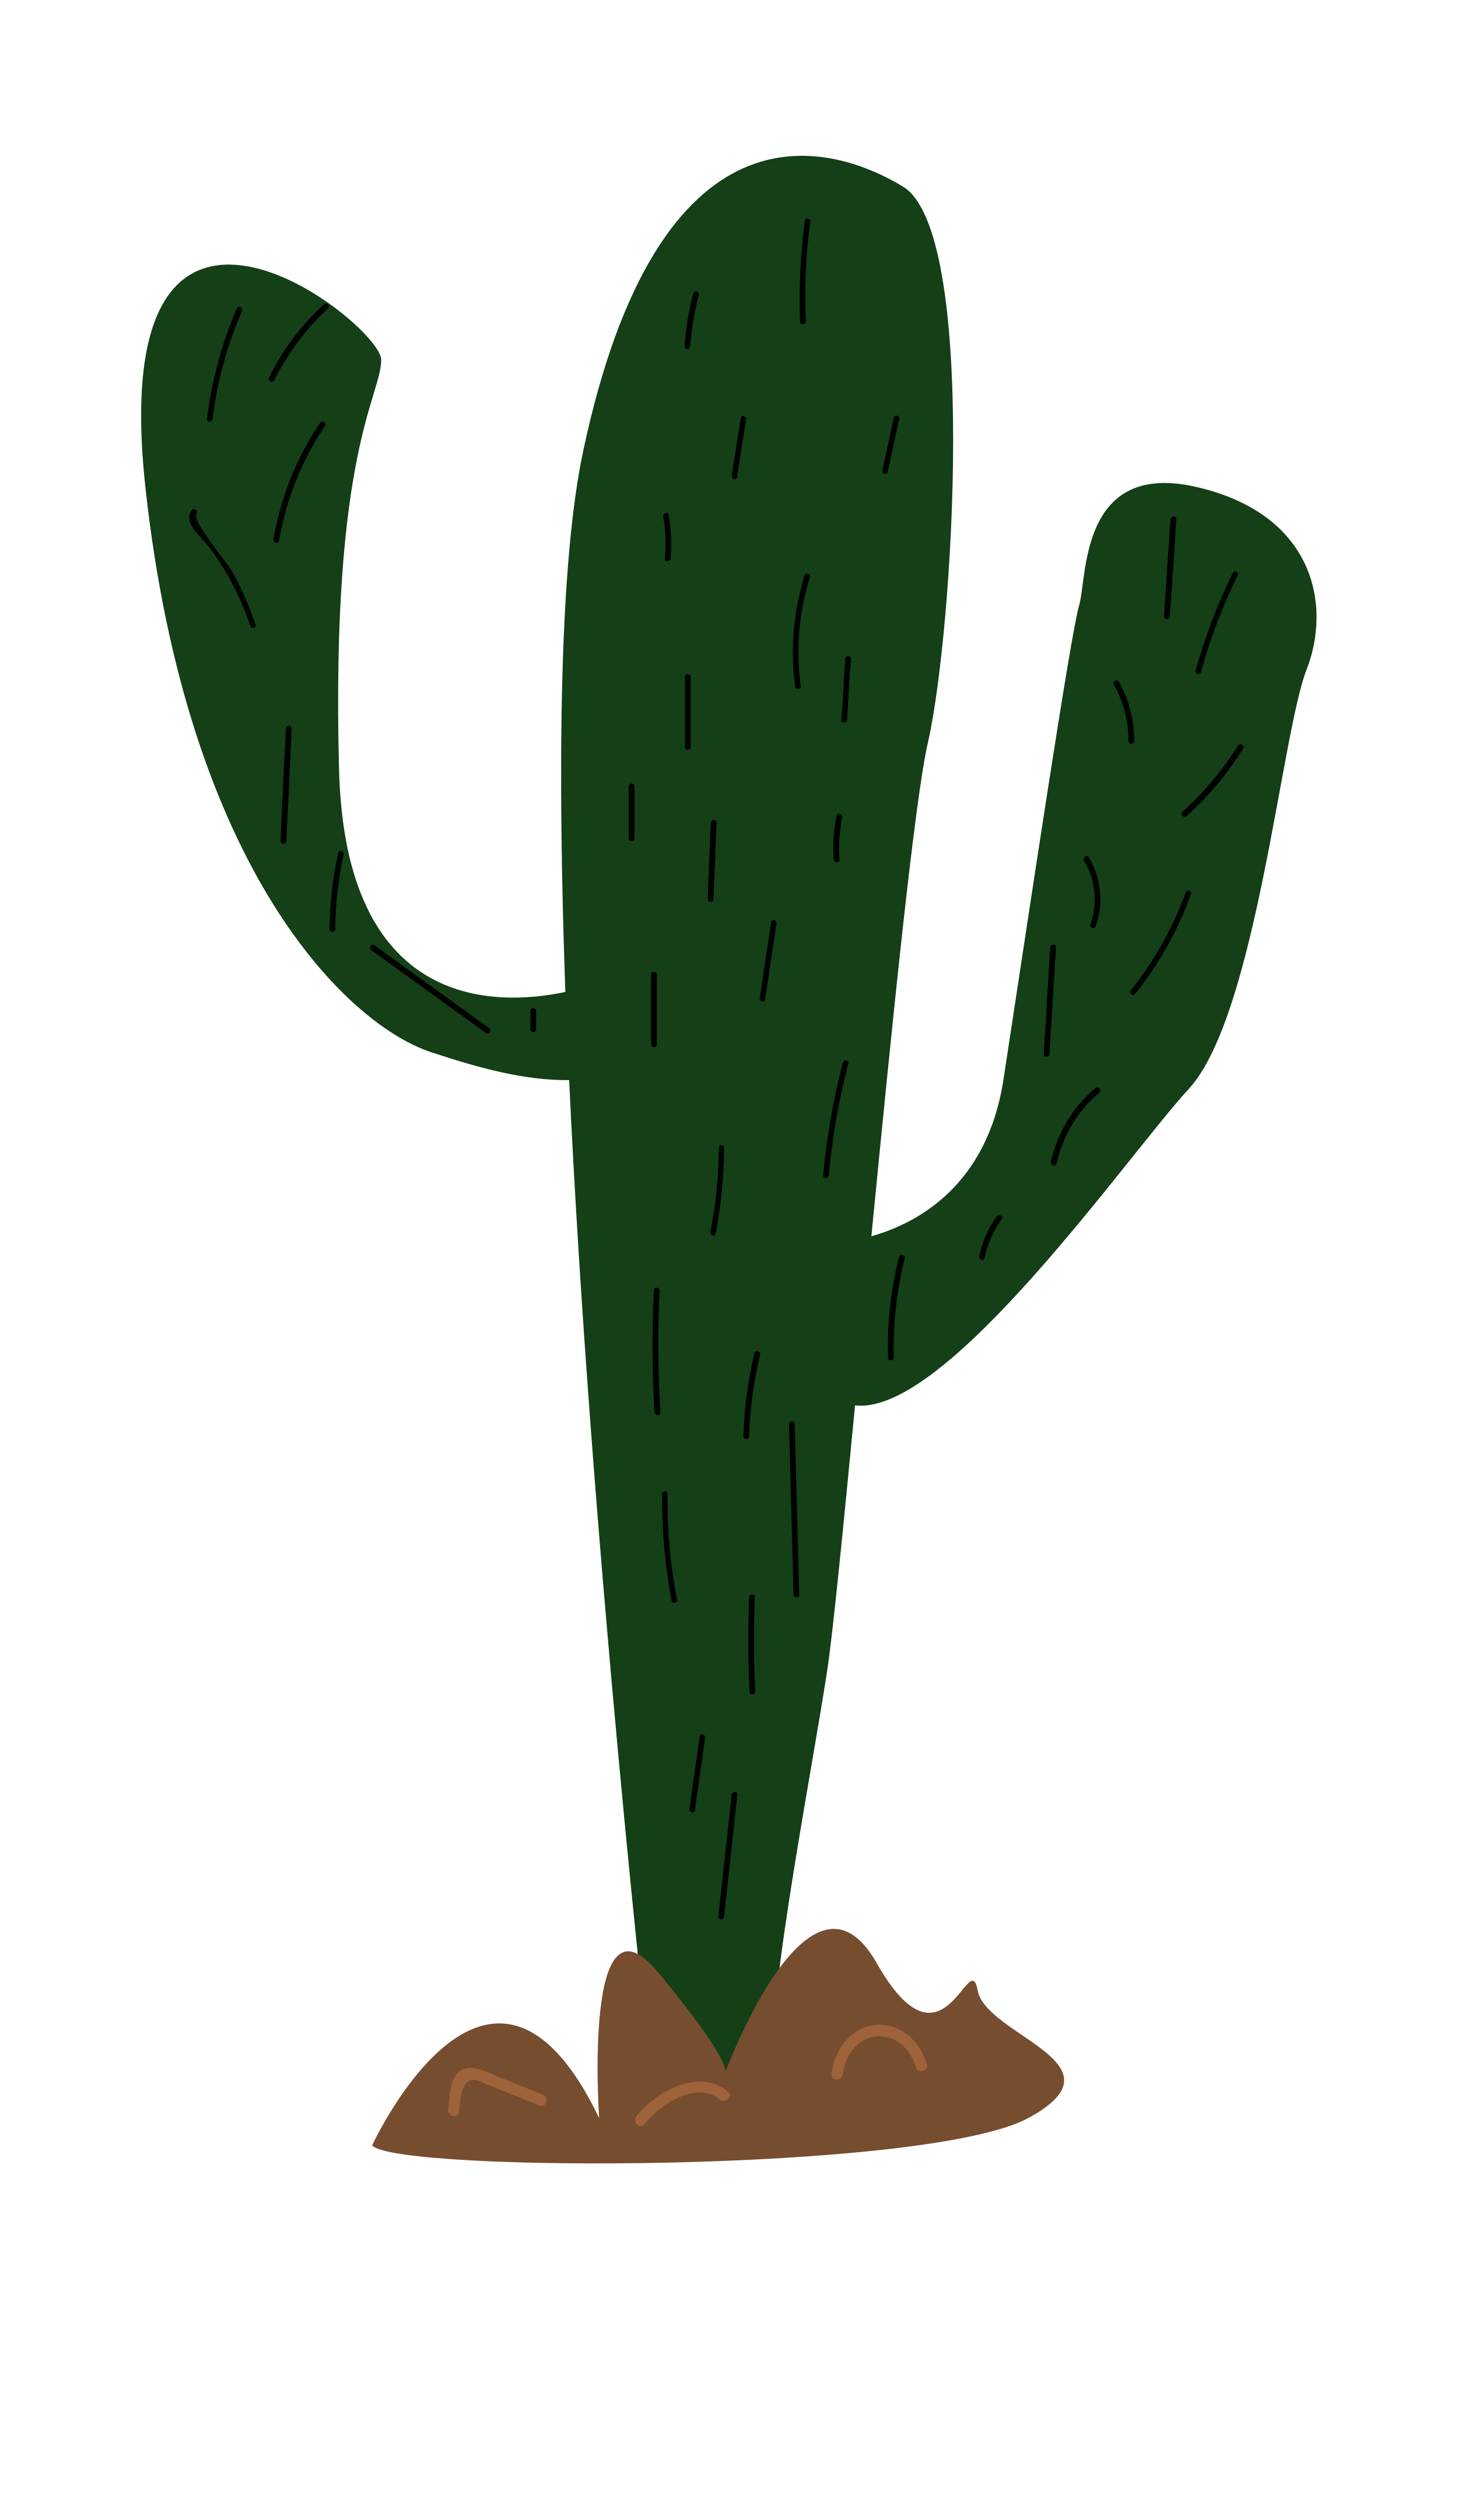<?xml version="1.0" encoding="utf-8"?>
<!-- Generator: Adobe Illustrator 22.0.1, SVG Export Plug-In . SVG Version: 6.00 Build 0)  -->
<svg version="1.1" id="Layer_1" xmlns="http://www.w3.org/2000/svg" xmlns:xlink="http://www.w3.org/1999/xlink" x="0px" y="0px"
	 width="384px" height="658px" viewBox="0 0 384 658" style="enable-background:new 0 0 384 658;" xml:space="preserve">
<style type="text/css">
	.st0{fill:#9E633B;}
	.st1{fill:#143F17;}
	.st2{fill:#000200;}
	.st3{fill:#774D2F;}
</style>
<g>
	<g>
		<g>
			<path class="st0" d="M123.1,554.6c1.3-2.8,3.5-4.2,6.4-4.7c1.2-0.2,10.2-0.9,9.3,2c-0.6,1.8,2.3,2.6,2.9,0.8
				c1.6-5.3-4.7-6-8.4-6.1c-5.3-0.1-10.5,1.4-12.9,6.5C119.7,554.9,122.3,556.4,123.1,554.6L123.1,554.6z"/>
		</g>
	</g>
	<g>
		<g>
			<path class="st0" d="M121.5,557.7c2.7-4.2,6.7-6.7,11.5-7.9c3.7-1,16.9-2.8,13.8,5.1c-0.7,1.8,2.2,2.6,2.9,0.8
				c2.9-7.6-5.8-10.2-11.5-9.8c-7.7,0.6-15,3.6-19.3,10.3C117.9,557.8,120.5,559.3,121.5,557.7L121.5,557.7z"/>
		</g>
	</g>
	<path class="st1" d="M315.2,128.2c-31-7.2-28.8,24-31,31.2c-2.2,7.2-13.3,81.5-19.9,124.7c-4.3,27.9-22.5,37.8-34.8,41.3
		c5.5-56.4,11.4-114.9,14.9-130c6.6-28.8,13.3-134.3-6.6-146.3s-64.3-24-84.2,69.6c-6.3,29.6-6.8,83-4.7,142.4
		c-19.6,4.1-58,3.9-59.6-58.5c-2.2-83.9,11.1-98.3,11.1-107.9s-73.1-67.2-62.1,33.6s53.2,141.5,75.4,148.7
		c12.5,4.1,24.3,7.4,36.2,7.3c5.8,123.3,21.4,261.3,21.4,261.3s37.7,9.6,33.2,0c-4.4-9.6,8.9-76.7,13.3-105.5
		c1.5-9.6,4.2-37,7.4-70.2c24.2,2.9,72-66.1,87.9-83.3c17.7-19.2,24.4-93.5,31-110.3S346.3,135.4,315.2,128.2z"/>
	<g>
		<g>
			<path class="st2" d="M182.6,77.3c-1.2,4.5-2,9.1-2.3,13.8c-0.1,1,1.4,1,1.5,0c0.3-4.5,1.1-9,2.2-13.4
				C184.3,76.7,182.8,76.3,182.6,77.3L182.6,77.3z"/>
		</g>
	</g>
	<g>
		<g>
			<path class="st2" d="M212,58c-1.2,8.8-1.6,17.7-1.3,26.6c0,1,1.5,1,1.5,0c-0.3-8.8,0-17.5,1.2-26.2C213.6,57.5,212.1,57.1,212,58
				L212,58z"/>
		</g>
	</g>
	<g>
		<g>
			<path class="st2" d="M235.4,110c-1,4.6-2,9.2-3,13.8c-0.2,0.9,1.2,1.3,1.4,0.4c1-4.6,2-9.2,3-13.8
				C237.1,109.4,235.7,109,235.4,110L235.4,110z"/>
		</g>
	</g>
	<g>
		<g>
			<path class="st2" d="M195.1,110c-0.8,5.1-1.6,10.1-2.4,15.2c-0.1,0.9,1.3,1.4,1.4,0.4c0.8-5.1,1.6-10.1,2.4-15.2
				C196.7,109.5,195.3,109.1,195.1,110L195.1,110z"/>
		</g>
	</g>
	<g>
		<g>
			<path class="st2" d="M174.7,136c0.6,3.7,0.8,7.3,0.4,11c-0.1,1,1.4,1,1.5,0c0.4-3.8,0.2-7.6-0.5-11.4
				C176,134.6,174.5,135,174.7,136L174.7,136z"/>
		</g>
	</g>
	<g>
		<g>
			<path class="st2" d="M180.4,178.2c0,6.1,0,12.3,0,18.4c0,1,1.5,1,1.5,0c0-6.1,0-12.3,0-18.4C181.9,177.2,180.4,177.2,180.4,178.2
				L180.4,178.2z"/>
		</g>
	</g>
	<g>
		<g>
			<path class="st2" d="M165.6,207c0,4.5,0,9.1,0,13.6c0,1,1.5,1,1.5,0c0-4.5,0-9.1,0-13.6C167.1,206,165.6,206,165.6,207L165.6,207
				z"/>
		</g>
	</g>
	<g>
		<g>
			<path class="st2" d="M211.9,151.5c-2.9,9.5-3.8,19.2-2.5,29.1c0.1,0.9,1.6,1,1.5,0c-1.3-9.7-0.5-19.3,2.4-28.7
				C213.6,151,212.2,150.6,211.9,151.5L211.9,151.5z"/>
		</g>
	</g>
	<g>
		<g>
			<path class="st2" d="M222.6,173.4c-0.3,5.3-0.6,10.6-1,16c-0.1,1,1.4,1,1.5,0c0.3-5.3,0.6-10.6,1-16
				C224.2,172.4,222.7,172.5,222.6,173.4L222.6,173.4z"/>
		</g>
	</g>
	<g>
		<g>
			<path class="st2" d="M203.1,242.7c-1,6.7-2,13.3-3,20c-0.1,0.9,1.3,1.4,1.4,0.4c1-6.7,2-13.3,3-20
				C204.7,242.2,203.2,241.8,203.1,242.7L203.1,242.7z"/>
		</g>
	</g>
	<g>
		<g>
			<path class="st2" d="M187.2,216.6c-0.3,6.7-0.6,13.3-0.8,20c0,1,1.5,1,1.5,0c0.3-6.7,0.6-13.3,0.8-20
				C188.8,215.6,187.3,215.6,187.2,216.6L187.2,216.6z"/>
		</g>
	</g>
	<g>
		<g>
			<path class="st2" d="M171.5,256.5c0,6.1,0,12.3,0,18.4c0,1,1.5,1,1.5,0c0-6.1,0-12.3,0-18.4C173,255.6,171.5,255.6,171.5,256.5
				L171.5,256.5z"/>
		</g>
	</g>
	<g>
		<g>
			<path class="st2" d="M220.3,214.8c-0.7,3.8-1,7.6-0.7,11.4c0.1,1,1.6,1,1.5,0c-0.3-3.7,0-7.3,0.7-11
				C221.9,214.2,220.5,213.8,220.3,214.8L220.3,214.8z"/>
		</g>
	</g>
	<g>
		<g>
			<path class="st2" d="M222,279.6c-2.5,9.8-4.3,19.7-5.2,29.7c-0.1,1,1.4,1,1.5,0c0.9-9.9,2.6-19.7,5.1-29.3
				C223.7,279.1,222.3,278.7,222,279.6L222,279.6z"/>
		</g>
	</g>
	<g>
		<g>
			<path class="st2" d="M189.3,302.1c0,7.5-0.8,14.9-2.2,22.2c-0.2,0.9,1.3,1.3,1.4,0.4c1.4-7.5,2.2-15,2.2-22.6
				C190.8,301.2,189.3,301.2,189.3,302.1L189.3,302.1z"/>
		</g>
	</g>
	<g>
		<g>
			<path class="st2" d="M172.2,339.7c-0.5,10.7-0.5,21.3,0.2,32c0.1,1,1.6,1,1.5,0c-0.6-10.7-0.7-21.3-0.2-32
				C173.8,338.7,172.3,338.7,172.2,339.7L172.2,339.7z"/>
		</g>
	</g>
	<g>
		<g>
			<path class="st2" d="M198.7,356.2c-1.7,7.2-2.7,14.4-2.9,21.8c0,1,1.5,1,1.5,0c0.2-7.3,1.2-14.4,2.9-21.4
				C200.4,355.7,198.9,355.3,198.7,356.2L198.7,356.2z"/>
		</g>
	</g>
	<g>
		<g>
			<path class="st2" d="M207.8,374.9c0.4,14.9,0.8,29.8,1.2,44.8c0,1,1.5,1,1.5,0c-0.4-14.9-0.8-29.8-1.2-44.8
				C209.3,373.9,207.8,373.9,207.8,374.9L207.8,374.9z"/>
		</g>
	</g>
	<g>
		<g>
			<path class="st2" d="M174.4,393.3c-0.1,9.5,0.7,18.8,2.5,28.1c0.2,0.9,1.6,0.5,1.4-0.4c-1.8-9.2-2.6-18.4-2.5-27.7
				C175.9,392.3,174.4,392.3,174.4,393.3L174.4,393.3z"/>
		</g>
	</g>
	<g>
		<g>
			<path class="st2" d="M197.3,420.4c-0.3,8.3-0.3,16.5,0.1,24.8c0,1,1.5,1,1.5,0c-0.4-8.3-0.4-16.5-0.1-24.8
				C198.9,419.5,197.4,419.5,197.3,420.4L197.3,420.4z"/>
		</g>
	</g>
	<g>
		<g>
			<path class="st2" d="M184.3,457c-0.9,6.4-1.8,12.7-2.7,19.1c-0.1,0.9,1.3,1.4,1.4,0.4c0.9-6.4,1.8-12.7,2.7-19.1
				C185.8,456.5,184.4,456.1,184.3,457L184.3,457z"/>
		</g>
	</g>
	<g>
		<g>
			<path class="st2" d="M192.7,472.4c-1.2,10.7-2.3,21.3-3.5,32c-0.1,1,1.4,1,1.5,0c1.2-10.7,2.3-21.3,3.5-32
				C194.3,471.4,192.8,471.4,192.7,472.4L192.7,472.4z"/>
		</g>
	</g>
	<g>
		<g>
			<path class="st2" d="M236.8,330.8c-2.2,8.7-3.2,17.5-2.9,26.5c0,1,1.5,1,1.5,0c-0.2-8.8,0.7-17.5,2.9-26.1
				C238.5,330.3,237.1,329.9,236.8,330.8L236.8,330.8z"/>
		</g>
	</g>
	<g>
		<g>
			<path class="st2" d="M262.5,320.2c-2.3,3.2-3.8,6.7-4.6,10.5c-0.2,0.9,1.2,1.3,1.4,0.4c0.8-3.7,2.3-7.1,4.5-10.2
				C264.4,320.1,263.1,319.4,262.5,320.2L262.5,320.2z"/>
		</g>
	</g>
	<g>
		<g>
			<path class="st2" d="M276.6,249.4c-0.6,9.3-1.1,18.6-1.7,28c-0.1,1,1.4,1,1.5,0c0.6-9.3,1.1-18.6,1.7-28
				C278.2,248.4,276.7,248.4,276.6,249.4L276.6,249.4z"/>
		</g>
	</g>
	<g>
		<g>
			<path class="st2" d="M285.5,226.5c3.1,5.2,3.6,11.2,1.7,16.9c-0.3,0.9,1.1,1.3,1.4,0.4c2.1-6.1,1.4-12.6-1.8-18.1
				C286.3,224.9,285,225.6,285.5,226.5L285.5,226.5z"/>
		</g>
	</g>
	<g>
		<g>
			<path class="st2" d="M293.4,180.3c2.6,4.6,3.8,9.5,3.8,14.7c0,1,1.5,1,1.5,0c0-5.5-1.3-10.7-4-15.5
				C294.2,178.7,292.9,179.4,293.4,180.3L293.4,180.3z"/>
		</g>
	</g>
	<g>
		<g>
			<path class="st2" d="M308.3,136.6c-0.6,8.5-1.2,17-1.7,25.6c-0.1,1,1.4,1,1.5,0c0.6-8.5,1.2-17,1.7-25.6
				C309.9,135.7,308.4,135.7,308.3,136.6L308.3,136.6z"/>
		</g>
	</g>
	<g>
		<g>
			<path class="st2" d="M324.7,150.8c-4.1,8.3-7.3,16.8-9.8,25.7c-0.3,0.9,1.2,1.3,1.4,0.4c2.4-8.7,5.6-17.2,9.6-25.3
				C326.5,150.6,325.2,149.9,324.7,150.8L324.7,150.8z"/>
		</g>
	</g>
	<g>
		<g>
			<path class="st2" d="M312.5,214.8c5.8-5.2,10.8-11.1,14.9-17.8c0.5-0.8-0.8-1.6-1.3-0.8c-4.1,6.5-9,12.4-14.7,17.5
				C310.7,214.4,311.8,215.4,312.5,214.8L312.5,214.8z"/>
		</g>
	</g>
	<g>
		<g>
			<path class="st2" d="M298.9,261.7c6.4-8,11.3-16.8,14.8-26.4c0.3-0.9-1.1-1.3-1.4-0.4c-3.4,9.3-8.2,17.9-14.4,25.7
				C297.2,261.3,298.3,262.4,298.9,261.7L298.9,261.7z"/>
		</g>
	</g>
	<g>
		<g>
			<path class="st2" d="M278.3,306.2c1.7-7.4,5.5-13.8,11.3-18.7c0.7-0.6-0.3-1.7-1.1-1.1c-6,5-9.9,11.7-11.7,19.3
				C276.6,306.8,278.1,307.2,278.3,306.2L278.3,306.2z"/>
		</g>
	</g>
	<g>
		<g>
			<path class="st2" d="M56,110.2c1.2-9.8,3.8-19.2,7.7-28.3c0.4-0.9-0.9-1.6-1.3-0.8c-4,9.3-6.6,19-7.9,29.1
				C54.4,111.2,55.9,111.2,56,110.2L56,110.2z"/>
		</g>
	</g>
	<g>
		<g>
			<path class="st2" d="M72.2,100.1c3.6-7.1,8.3-13.5,14.2-18.9c0.7-0.7-0.3-1.7-1.1-1.1c-6,5.5-10.8,11.9-14.4,19.2
				C70.5,100.2,71.8,101,72.2,100.1L72.2,100.1z"/>
		</g>
	</g>
	<g>
		<g>
			<path class="st2" d="M67.3,164.4c-1.7-5-3.8-9.8-6.4-14.4c-1-1.7-10.5-13.1-9.2-14.7c0.6-0.7-0.5-1.8-1.1-1.1
				c-2.6,3.2,2.1,6.9,4,9.2c5,6.4,8.7,13.6,11.3,21.3C66.2,165.7,67.6,165.3,67.3,164.4L67.3,164.4z"/>
		</g>
	</g>
	<g>
		<g>
			<path class="st2" d="M73.5,142.3c1.9-10.9,5.9-21,12.1-30.2c0.5-0.8-0.8-1.6-1.3-0.8C78,120.6,74,130.9,72,141.9
				C71.9,142.9,73.3,143.3,73.5,142.3L73.5,142.3z"/>
		</g>
	</g>
	<g>
		<g>
			<path class="st2" d="M75.4,221.4c0.5-9.9,1-19.7,1.4-29.6c0-1-1.5-1-1.5,0c-0.5,9.9-1,19.7-1.4,29.6
				C73.9,222.3,75.4,222.3,75.4,221.4L75.4,221.4z"/>
		</g>
	</g>
	<g>
		<g>
			<path class="st2" d="M88.3,244.6c0-6.7,0.8-13.2,2.2-19.7c0.2-0.9-1.2-1.3-1.4-0.4c-1.5,6.6-2.2,13.3-2.3,20.1
				C86.8,245.5,88.3,245.5,88.3,244.6L88.3,244.6z"/>
		</g>
	</g>
	<g>
		<g>
			<path class="st2" d="M128.8,270.6c-10.1-7.3-20.1-14.5-30.2-21.8c-0.8-0.6-1.5,0.7-0.8,1.3c10.1,7.3,20.1,14.5,30.2,21.8
				C128.9,272.5,129.6,271.2,128.8,270.6L128.8,270.6z"/>
		</g>
	</g>
	<g>
		<g>
			<path class="st2" d="M141.2,270.9c0-1.6,0-3.2,0-4.8c0-1-1.5-1-1.5,0c0,1.6,0,3.2,0,4.8C139.7,271.9,141.2,271.9,141.2,270.9
				L141.2,270.9z"/>
		</g>
	</g>
	<path class="st3" d="M98,564.7c0,0,31-67.2,59.8-7.2c0,0-4.4-62.4,15.5-38.4s17.7,26.4,17.7,26.4s22.2-60,39.9-28.8
		c17.7,31.2,24.4-4.8,26.6,7.2c2.2,12,39.9,19.2,13.3,33.6S104.6,571.9,98,564.7z"/>
	<g>
		<g>
			<path class="st0" d="M120.9,555.9c0.3-1.8,0.3-4.5,1-6.1c1.7-3.8,3.8-2.2,6.5-1.1c4.6,1.8,9.2,3.7,13.7,5.5
				c1.8,0.7,2.6-2.2,0.8-2.9c-4-1.6-8-3.2-12-4.8c-2.3-0.9-4.9-2.4-7.5-2.2c-5.1,0.5-4.8,7-5.4,10.8
				C117.7,557,120.6,557.8,120.9,555.9L120.9,555.9z"/>
		</g>
	</g>
	<g>
		<g>
			<path class="st0" d="M169.7,559.1c4-5,13.5-11.6,19.9-6.5c1.5,1.2,3.6-0.9,2.1-2.1c-7.7-6.2-18.8-0.1-24.1,6.5
				C166.4,558.5,168.5,560.6,169.7,559.1L169.7,559.1z"/>
		</g>
	</g>
	<g>
		<g>
			<path class="st0" d="M222,545.9c0.5-4.7,3.8-9.5,8.9-9.9c5.1-0.4,9,3.5,10.3,8.1c0.5,1.9,3.4,1.1,2.9-0.8
				c-1.7-6-7.1-11-13.6-10.3c-6.6,0.7-10.8,6.8-11.5,12.9C218.8,547.8,221.8,547.8,222,545.9L222,545.9z"/>
		</g>
	</g>
</g>
</svg>
